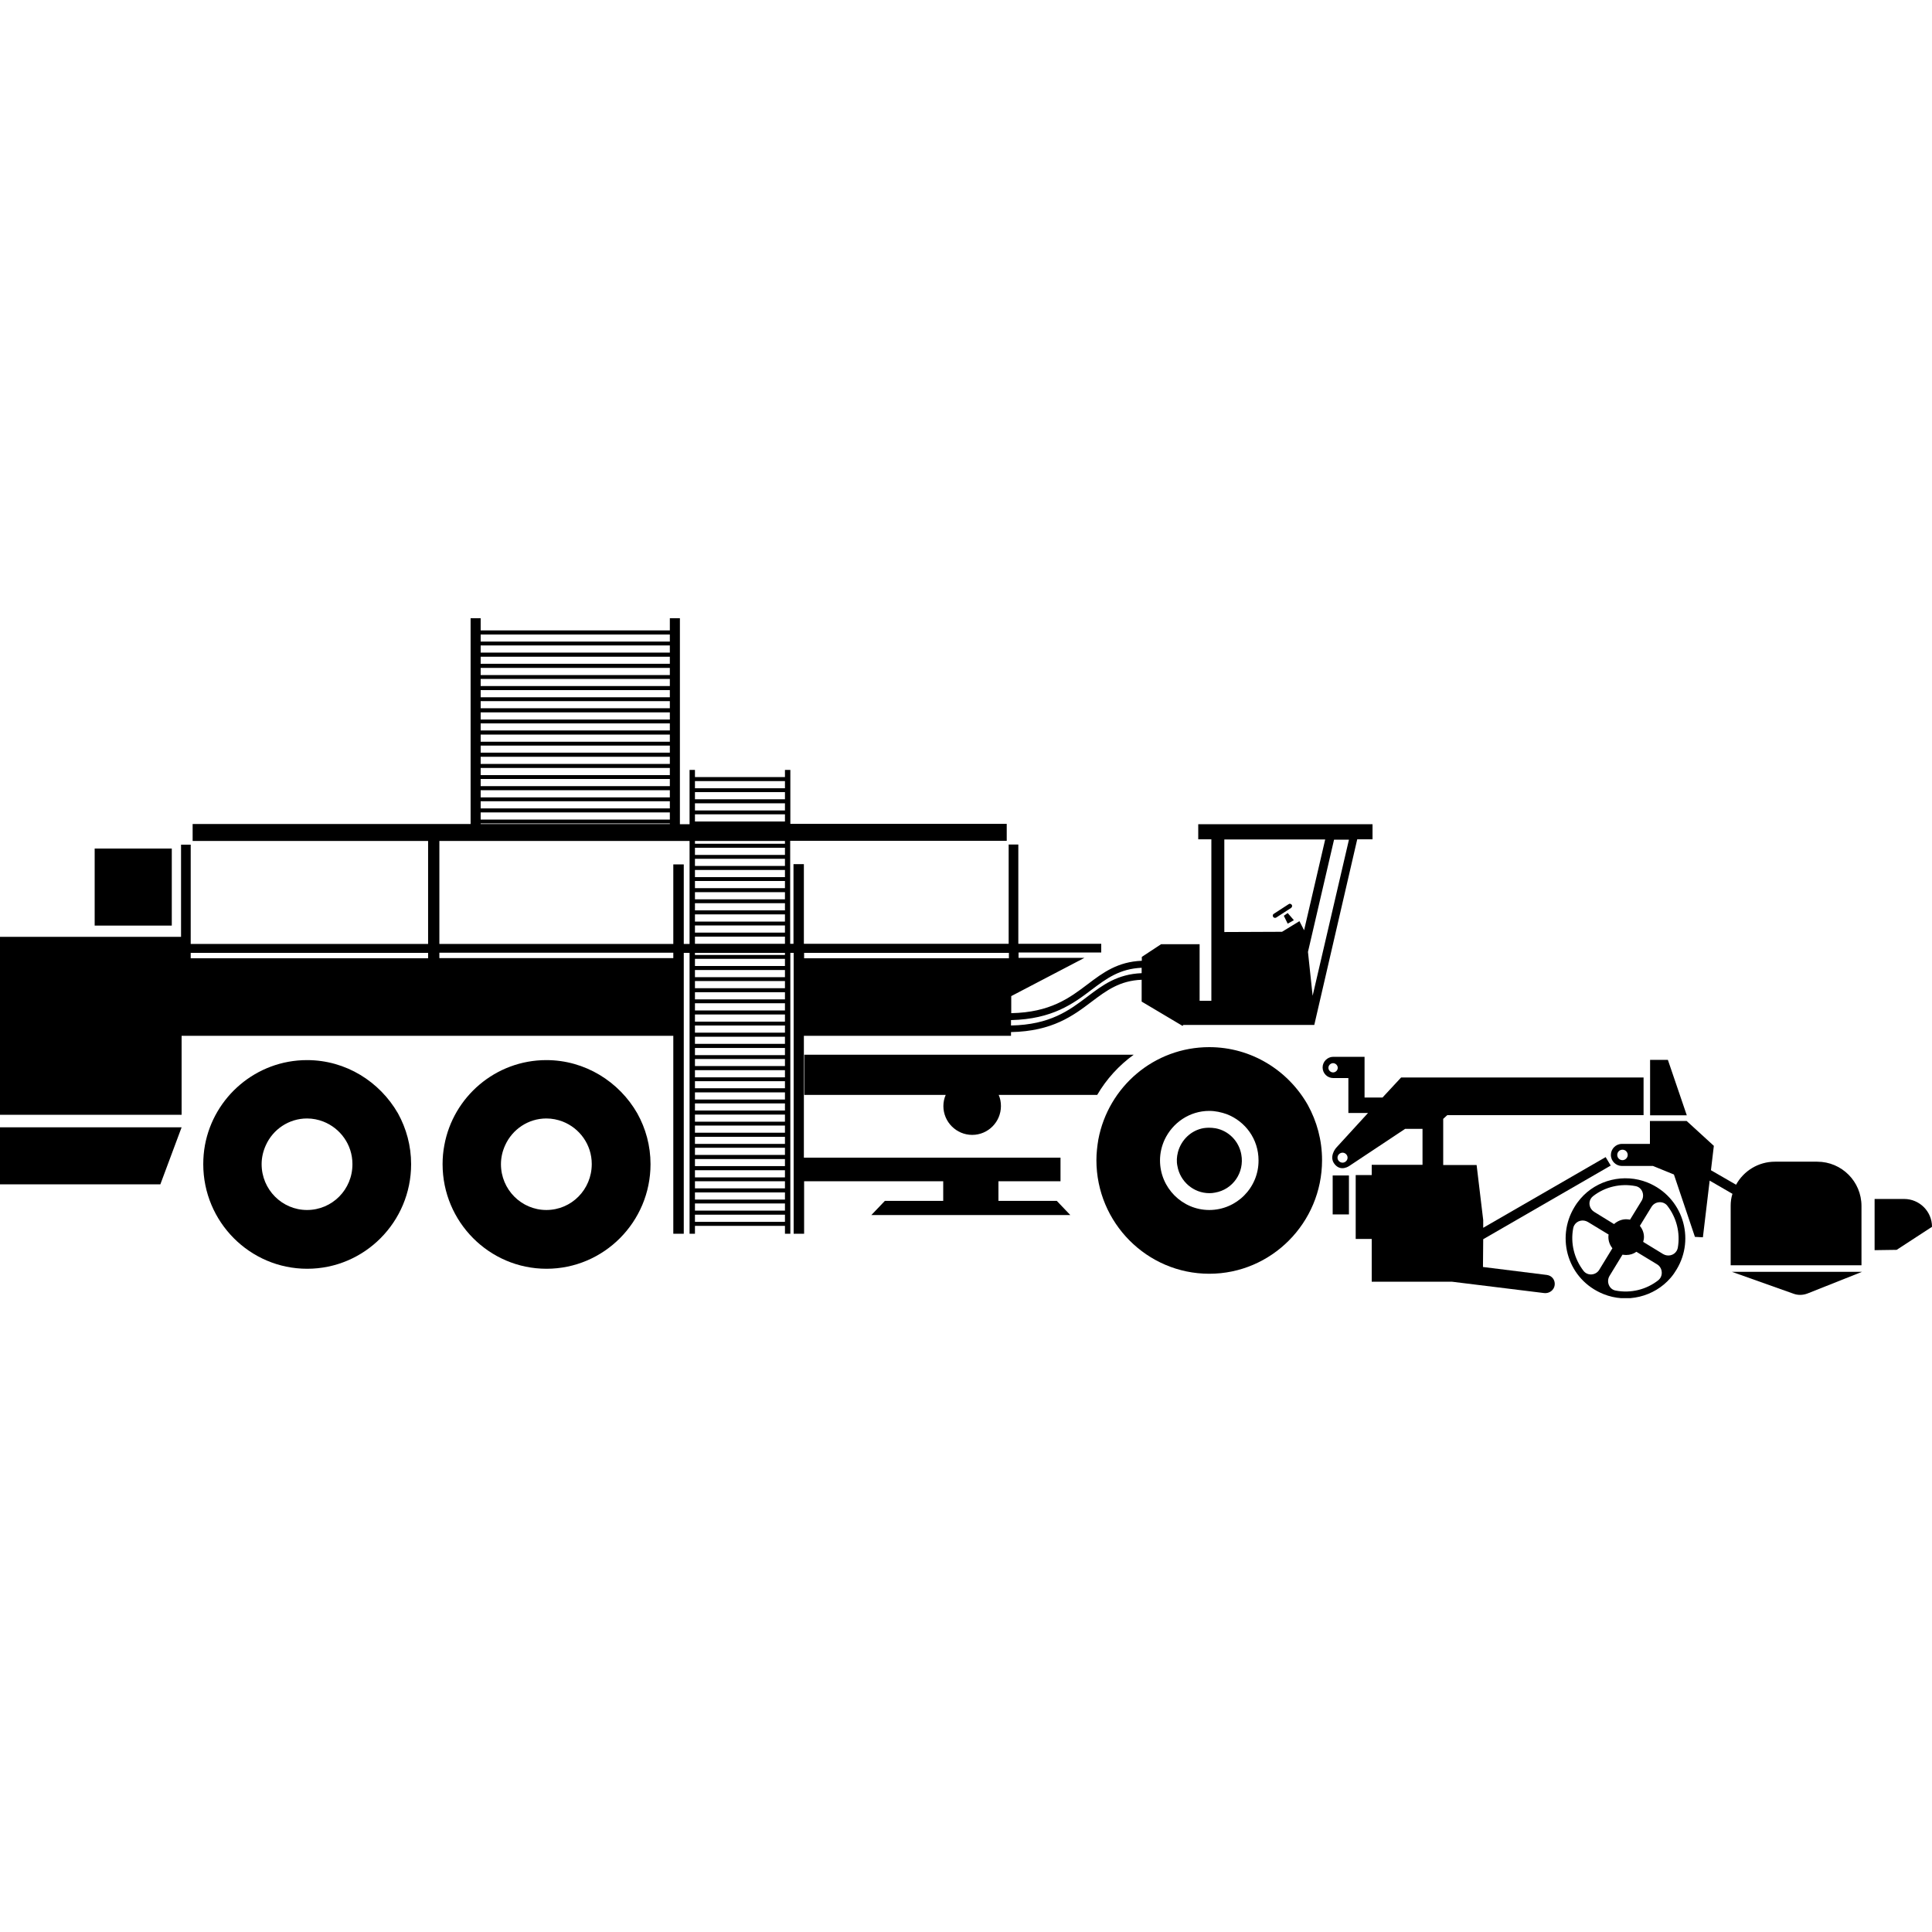 <svg width="24" height="24" viewBox="0 0 24 24" fill="currentColor" xmlns="http://www.w3.org/2000/svg">
<g clip-path="url(#clip0_1432_1041)">
<path d="M15.022 13.008C14.335 13.008 13.767 13.502 13.644 14.155C13.63 14.239 13.62 14.326 13.62 14.412C13.62 15.19 14.249 15.823 15.022 15.823C15.794 15.823 16.423 15.19 16.423 14.412C16.423 14.162 16.358 13.93 16.246 13.726C16.003 13.299 15.547 13.008 15.022 13.008ZM15.022 15.031C14.686 15.031 14.41 14.755 14.41 14.415C14.41 14.323 14.431 14.237 14.467 14.158C14.566 13.947 14.777 13.8 15.022 13.8C15.098 13.8 15.173 13.817 15.24 13.841C15.47 13.93 15.634 14.15 15.634 14.415C15.636 14.755 15.36 15.031 15.022 15.031Z" fill="currentColor"/>
<path d="M6.787 13.169C6.156 13.169 5.63 13.625 5.52 14.225C5.505 14.302 5.498 14.381 5.498 14.462C5.498 15.178 6.077 15.761 6.789 15.761C7.502 15.761 8.081 15.178 8.081 14.462C8.081 14.232 8.021 14.018 7.917 13.831C7.692 13.438 7.269 13.169 6.787 13.169ZM6.787 15.031C6.477 15.031 6.223 14.777 6.223 14.462C6.223 14.378 6.242 14.299 6.276 14.225C6.365 14.03 6.561 13.894 6.787 13.894C6.859 13.894 6.926 13.908 6.989 13.932C7.2 14.014 7.351 14.218 7.351 14.46C7.351 14.777 7.099 15.031 6.787 15.031Z" fill="currentColor"/>
<path d="M3.814 13.169C3.183 13.169 2.657 13.625 2.546 14.225C2.532 14.302 2.525 14.381 2.525 14.462C2.525 15.178 3.103 15.761 3.816 15.761C4.529 15.761 5.107 15.178 5.107 14.462C5.107 14.232 5.047 14.018 4.944 13.831C4.718 13.438 4.298 13.169 3.814 13.169ZM3.814 15.031C3.504 15.031 3.25 14.777 3.25 14.462C3.25 14.378 3.269 14.299 3.303 14.225C3.391 14.03 3.588 13.894 3.814 13.894C3.886 13.894 3.953 13.908 4.015 13.932C4.226 14.014 4.378 14.218 4.378 14.46C4.38 14.777 4.126 15.031 3.814 15.031Z" fill="currentColor"/>
<path d="M15.948 11.376L15.996 11.474L16.073 11.431L15.996 11.342L15.948 11.376Z" fill="currentColor"/>
<path d="M15.816 11.39C15.821 11.398 15.83 11.402 15.84 11.402C15.845 11.402 15.85 11.4 15.854 11.398L16.039 11.278C16.051 11.268 16.056 11.251 16.046 11.239C16.037 11.227 16.02 11.222 16.008 11.232L15.823 11.352C15.811 11.359 15.806 11.376 15.816 11.39Z" fill="currentColor"/>
<path d="M15.101 14.016C15.072 14.011 15.043 14.009 15.017 14.009C14.995 14.009 14.974 14.011 14.952 14.014C14.799 14.04 14.674 14.158 14.633 14.311C14.618 14.369 14.614 14.427 14.626 14.484C14.659 14.678 14.827 14.822 15.024 14.822C15.048 14.822 15.07 14.82 15.094 14.815C15.315 14.777 15.461 14.566 15.42 14.342C15.391 14.177 15.264 14.047 15.101 14.016Z" fill="currentColor"/>
<path d="M14.083 13.102H9.991V13.601H11.748C11.729 13.644 11.719 13.692 11.719 13.74C11.719 13.937 11.88 14.098 12.077 14.098C12.274 14.098 12.434 13.937 12.434 13.74C12.434 13.69 12.425 13.644 12.406 13.601H13.63C13.745 13.404 13.901 13.234 14.083 13.102Z" fill="currentColor"/>
<path d="M0 14.712H1.992L2.256 14.004H0V14.712Z" fill="currentColor"/>
<path d="M2.134 10.541H1.176V11.498H2.134V10.541Z" fill="currentColor"/>
<path d="M20.467 14.69C20.177 14.573 19.836 14.654 19.632 14.892C19.603 14.926 19.579 14.959 19.558 14.995C19.323 15.382 19.479 15.898 19.918 16.075C20.208 16.193 20.549 16.111 20.753 15.874C20.782 15.84 20.806 15.806 20.827 15.77C21.062 15.384 20.904 14.868 20.467 14.69ZM19.762 14.89C19.769 14.878 19.779 14.868 19.791 14.858C19.939 14.743 20.131 14.698 20.316 14.734C20.398 14.748 20.436 14.844 20.393 14.916L20.249 15.151C20.235 15.149 20.218 15.146 20.201 15.146C20.143 15.146 20.09 15.17 20.05 15.206L19.805 15.055C19.745 15.019 19.728 14.942 19.762 14.89ZM19.867 15.773C19.824 15.845 19.721 15.852 19.671 15.787C19.555 15.636 19.507 15.442 19.543 15.257C19.546 15.242 19.55 15.23 19.558 15.218C19.591 15.163 19.666 15.144 19.726 15.18L19.983 15.336C19.98 15.346 19.98 15.358 19.98 15.367C19.98 15.42 19.999 15.468 20.03 15.506L19.867 15.773ZM20.628 15.871C20.621 15.883 20.611 15.893 20.602 15.902C20.453 16.02 20.259 16.068 20.071 16.032C19.99 16.018 19.951 15.922 19.994 15.85L20.155 15.586C20.17 15.588 20.186 15.59 20.201 15.59C20.249 15.59 20.292 15.576 20.328 15.55L20.585 15.706C20.642 15.739 20.659 15.816 20.628 15.871ZM20.842 15.502C20.839 15.516 20.834 15.528 20.827 15.54C20.794 15.595 20.719 15.614 20.659 15.578L20.412 15.427C20.417 15.408 20.422 15.389 20.422 15.367C20.422 15.314 20.402 15.266 20.371 15.228L20.515 14.993C20.558 14.921 20.662 14.914 20.712 14.978C20.827 15.125 20.875 15.317 20.842 15.502Z" fill="currentColor"/>
<path d="M21.502 15.718H23.124V14.981C23.124 14.678 22.879 14.431 22.574 14.431H22.049C21.842 14.431 21.66 14.546 21.566 14.717L21.254 14.537L21.29 14.234L20.952 13.925H20.496V14.21H20.148C20.071 14.21 20.011 14.273 20.011 14.347C20.011 14.424 20.074 14.484 20.148 14.484H20.534L20.794 14.59L21.055 15.365L21.154 15.37L21.238 14.666L21.521 14.83C21.506 14.878 21.499 14.926 21.499 14.978V15.718H21.502ZM20.155 14.412C20.119 14.412 20.09 14.383 20.09 14.347C20.09 14.311 20.119 14.282 20.155 14.282C20.191 14.282 20.22 14.311 20.22 14.347C20.22 14.383 20.189 14.412 20.155 14.412Z" fill="currentColor"/>
<path d="M19.217 15.838L18.422 15.739L18.425 15.394L20.009 14.479L19.946 14.374L18.425 15.252V15.156L18.343 14.472H17.928V13.899L17.978 13.853H20.417V13.385H17.405L17.174 13.634H16.951V13.128H16.75H16.562C16.49 13.128 16.43 13.188 16.43 13.26C16.43 13.335 16.49 13.392 16.562 13.392H16.75V13.826H16.812H16.951H16.994L16.596 14.261C16.596 14.261 16.502 14.371 16.582 14.465C16.661 14.559 16.764 14.482 16.764 14.482L17.455 14.023H17.671V14.47H17.04V14.597H16.841V15.391H17.04V15.922H18.038L19.183 16.063C19.248 16.07 19.306 16.025 19.313 15.963C19.32 15.9 19.279 15.847 19.217 15.838ZM16.56 13.322C16.529 13.322 16.502 13.296 16.502 13.265C16.502 13.234 16.529 13.207 16.56 13.207C16.591 13.207 16.618 13.234 16.618 13.265C16.618 13.296 16.591 13.322 16.56 13.322ZM16.678 14.443C16.644 14.443 16.615 14.415 16.615 14.381C16.615 14.347 16.644 14.319 16.678 14.319C16.711 14.319 16.74 14.347 16.74 14.381C16.74 14.415 16.711 14.443 16.678 14.443Z" fill="currentColor"/>
<path d="M22.277 16.07C22.334 16.092 22.397 16.09 22.454 16.068L23.131 15.799H21.514L22.277 16.07Z" fill="currentColor"/>
<path d="M20.719 13.166H20.498V13.855H20.954L20.719 13.166Z" fill="currentColor"/>
<path d="M12.403 14.918V14.674H13.174V14.381H9.986V12.867H12.559V12.821C13.073 12.811 13.332 12.617 13.56 12.444C13.747 12.303 13.91 12.182 14.182 12.171V12.442L14.69 12.744L14.7 12.732H16.327V12.73L16.86 10.426H17.05V10.239H14.885V10.426H15.048V12.432H14.902V11.729H14.424L14.184 11.887V11.935C13.884 11.947 13.702 12.082 13.512 12.226C13.284 12.399 13.046 12.576 12.562 12.586V12.374L13.471 11.899H12.653V11.832H13.68V11.724H12.65V10.491H12.53V11.724H9.986V10.735H9.857V11.724H9.816V10.445H12.506V10.234H9.818V9.564H9.751V9.653H8.633V9.564H8.566V10.239H8.446V7.68H8.321V7.831H5.971V7.68H5.846V10.236H2.393V10.447H5.318V11.726H2.369V10.493H2.249V11.638H0V13.848H2.256V12.867H8.364V15.326H8.494V11.837H8.566V15.326H8.633V15.228H9.751V15.326H9.818V11.837H9.859V15.326H9.989V14.674H11.717V14.918H10.992L10.824 15.094H13.296L13.128 14.918H12.403ZM16.306 12.37L16.248 11.825L16.572 10.431H16.757L16.306 12.37ZM16.462 10.428L16.2 11.556L16.142 11.443L15.926 11.575L15.209 11.578V10.428H16.462ZM9.751 9.929H8.633V9.84H9.751V9.929ZM9.751 9.979V10.068H8.633V9.979H9.751ZM9.751 10.116V10.205H8.633V10.116H9.751ZM9.751 11.724H8.633V11.635H9.751V11.724ZM9.751 11.585H8.633V11.496H9.751V11.585ZM9.751 11.448H8.633V11.359H9.751V11.448ZM9.751 11.309H8.633V11.22H9.751V11.309ZM9.751 11.172H8.633V11.083H9.751V11.172ZM9.751 11.033H8.633V10.944H9.751V11.033ZM9.751 10.896H8.633V10.807H9.751V10.896ZM9.751 10.757H8.633V10.668H9.751V10.757ZM9.751 10.62H8.633V10.531H9.751V10.62ZM9.751 10.481H8.633V10.447H9.751V10.481ZM9.751 9.703V9.792H8.633V9.703H9.751ZM8.321 8.107H5.971V8.018H8.321V8.107ZM8.321 8.158V8.246H5.971V8.158H8.321ZM8.321 8.297V8.386H5.971V8.297H8.321ZM8.321 8.434V8.522H5.971V8.434H8.321ZM8.321 8.573V8.662H5.971V8.573H8.321ZM8.321 8.71V8.798H5.971V8.71H8.321ZM8.321 8.849V8.938H5.971V8.849H8.321ZM8.321 8.986V9.074H5.971V8.986H8.321ZM8.321 9.125V9.214H5.971V9.125H8.321ZM8.321 9.262V9.35H5.971V9.262H8.321ZM8.321 9.401V9.49H5.971V9.401H8.321ZM8.321 9.54V9.629H5.971V9.54H8.321ZM8.321 9.677V9.766H5.971V9.677H8.321ZM8.321 9.816V9.905H5.971V9.816H8.321ZM8.321 9.953V10.042H5.971V9.953H8.321ZM8.321 10.092V10.181H5.971V10.092H8.321ZM8.321 7.882V7.97H5.971V7.882H8.321ZM5.971 10.229H8.321V10.236H5.971V10.229ZM5.318 11.837V11.904H2.369V11.837H5.318ZM8.364 11.902H5.458V11.835H8.364V11.902ZM8.494 11.726V10.738H8.364V11.726H5.458V10.447H8.566V11.726H8.494ZM8.633 14.95H9.751V15.039H8.633V14.95ZM8.633 14.902V14.813H9.751V14.902H8.633ZM8.633 14.762V14.674H9.751V14.762H8.633ZM8.633 14.626V14.537H9.751V14.626H8.633ZM8.633 14.486V14.398H9.751V14.486H8.633ZM8.633 14.347V14.258H9.751V14.347H8.633ZM8.633 14.21V14.122H9.751V14.21H8.633ZM8.633 14.071V13.982H9.751V14.071H8.633ZM8.633 13.934V13.846H9.751V13.934H8.633ZM8.633 13.795V13.707H9.751V13.795H8.633ZM8.633 13.659V13.57H9.751V13.659H8.633ZM8.633 13.519V13.431H9.751V13.519H8.633ZM8.633 13.383V13.294H9.751V13.383H8.633ZM8.633 13.243V13.155H9.751V13.243H8.633ZM8.633 13.107V13.018H9.751V13.107H8.633ZM8.633 12.967V12.879H9.751V12.967H8.633ZM8.633 12.828V12.739H9.751V12.828H8.633ZM8.633 12.691V12.602H9.751V12.691H8.633ZM8.633 12.552V12.463H9.751V12.552H8.633ZM8.633 12.415V12.326H9.751V12.415H8.633ZM8.633 12.276V12.187H9.751V12.276H8.633ZM8.633 12.139V12.05H9.751V12.139H8.633ZM8.633 12V11.911H9.751V12H8.633ZM8.633 15.178V15.089H9.751V15.178H8.633ZM9.751 11.863H8.633V11.837H9.751V11.863ZM13.56 12.295C13.747 12.154 13.91 12.034 14.182 12.022V12.089C13.882 12.101 13.699 12.235 13.51 12.379C13.282 12.552 13.044 12.73 12.559 12.739V12.672C13.073 12.66 13.332 12.468 13.56 12.295ZM12.533 11.837V11.904H9.989V11.837H12.533Z" fill="currentColor"/>
<path d="M16.757 14.602H16.555V15.086H16.757V14.602Z" fill="currentColor"/>
<path d="M23.654 14.894H23.287V15.53L23.561 15.526L24 15.24C24 15.048 23.844 14.894 23.654 14.894Z" fill="currentColor"/>
</g>
<defs>
<clipPath id="clip0_1432_1041">
<rect width="24" height="8.446" fill="currentColor" transform="translate(0 7.68)"/>
</clipPath>
</defs>
</svg>
